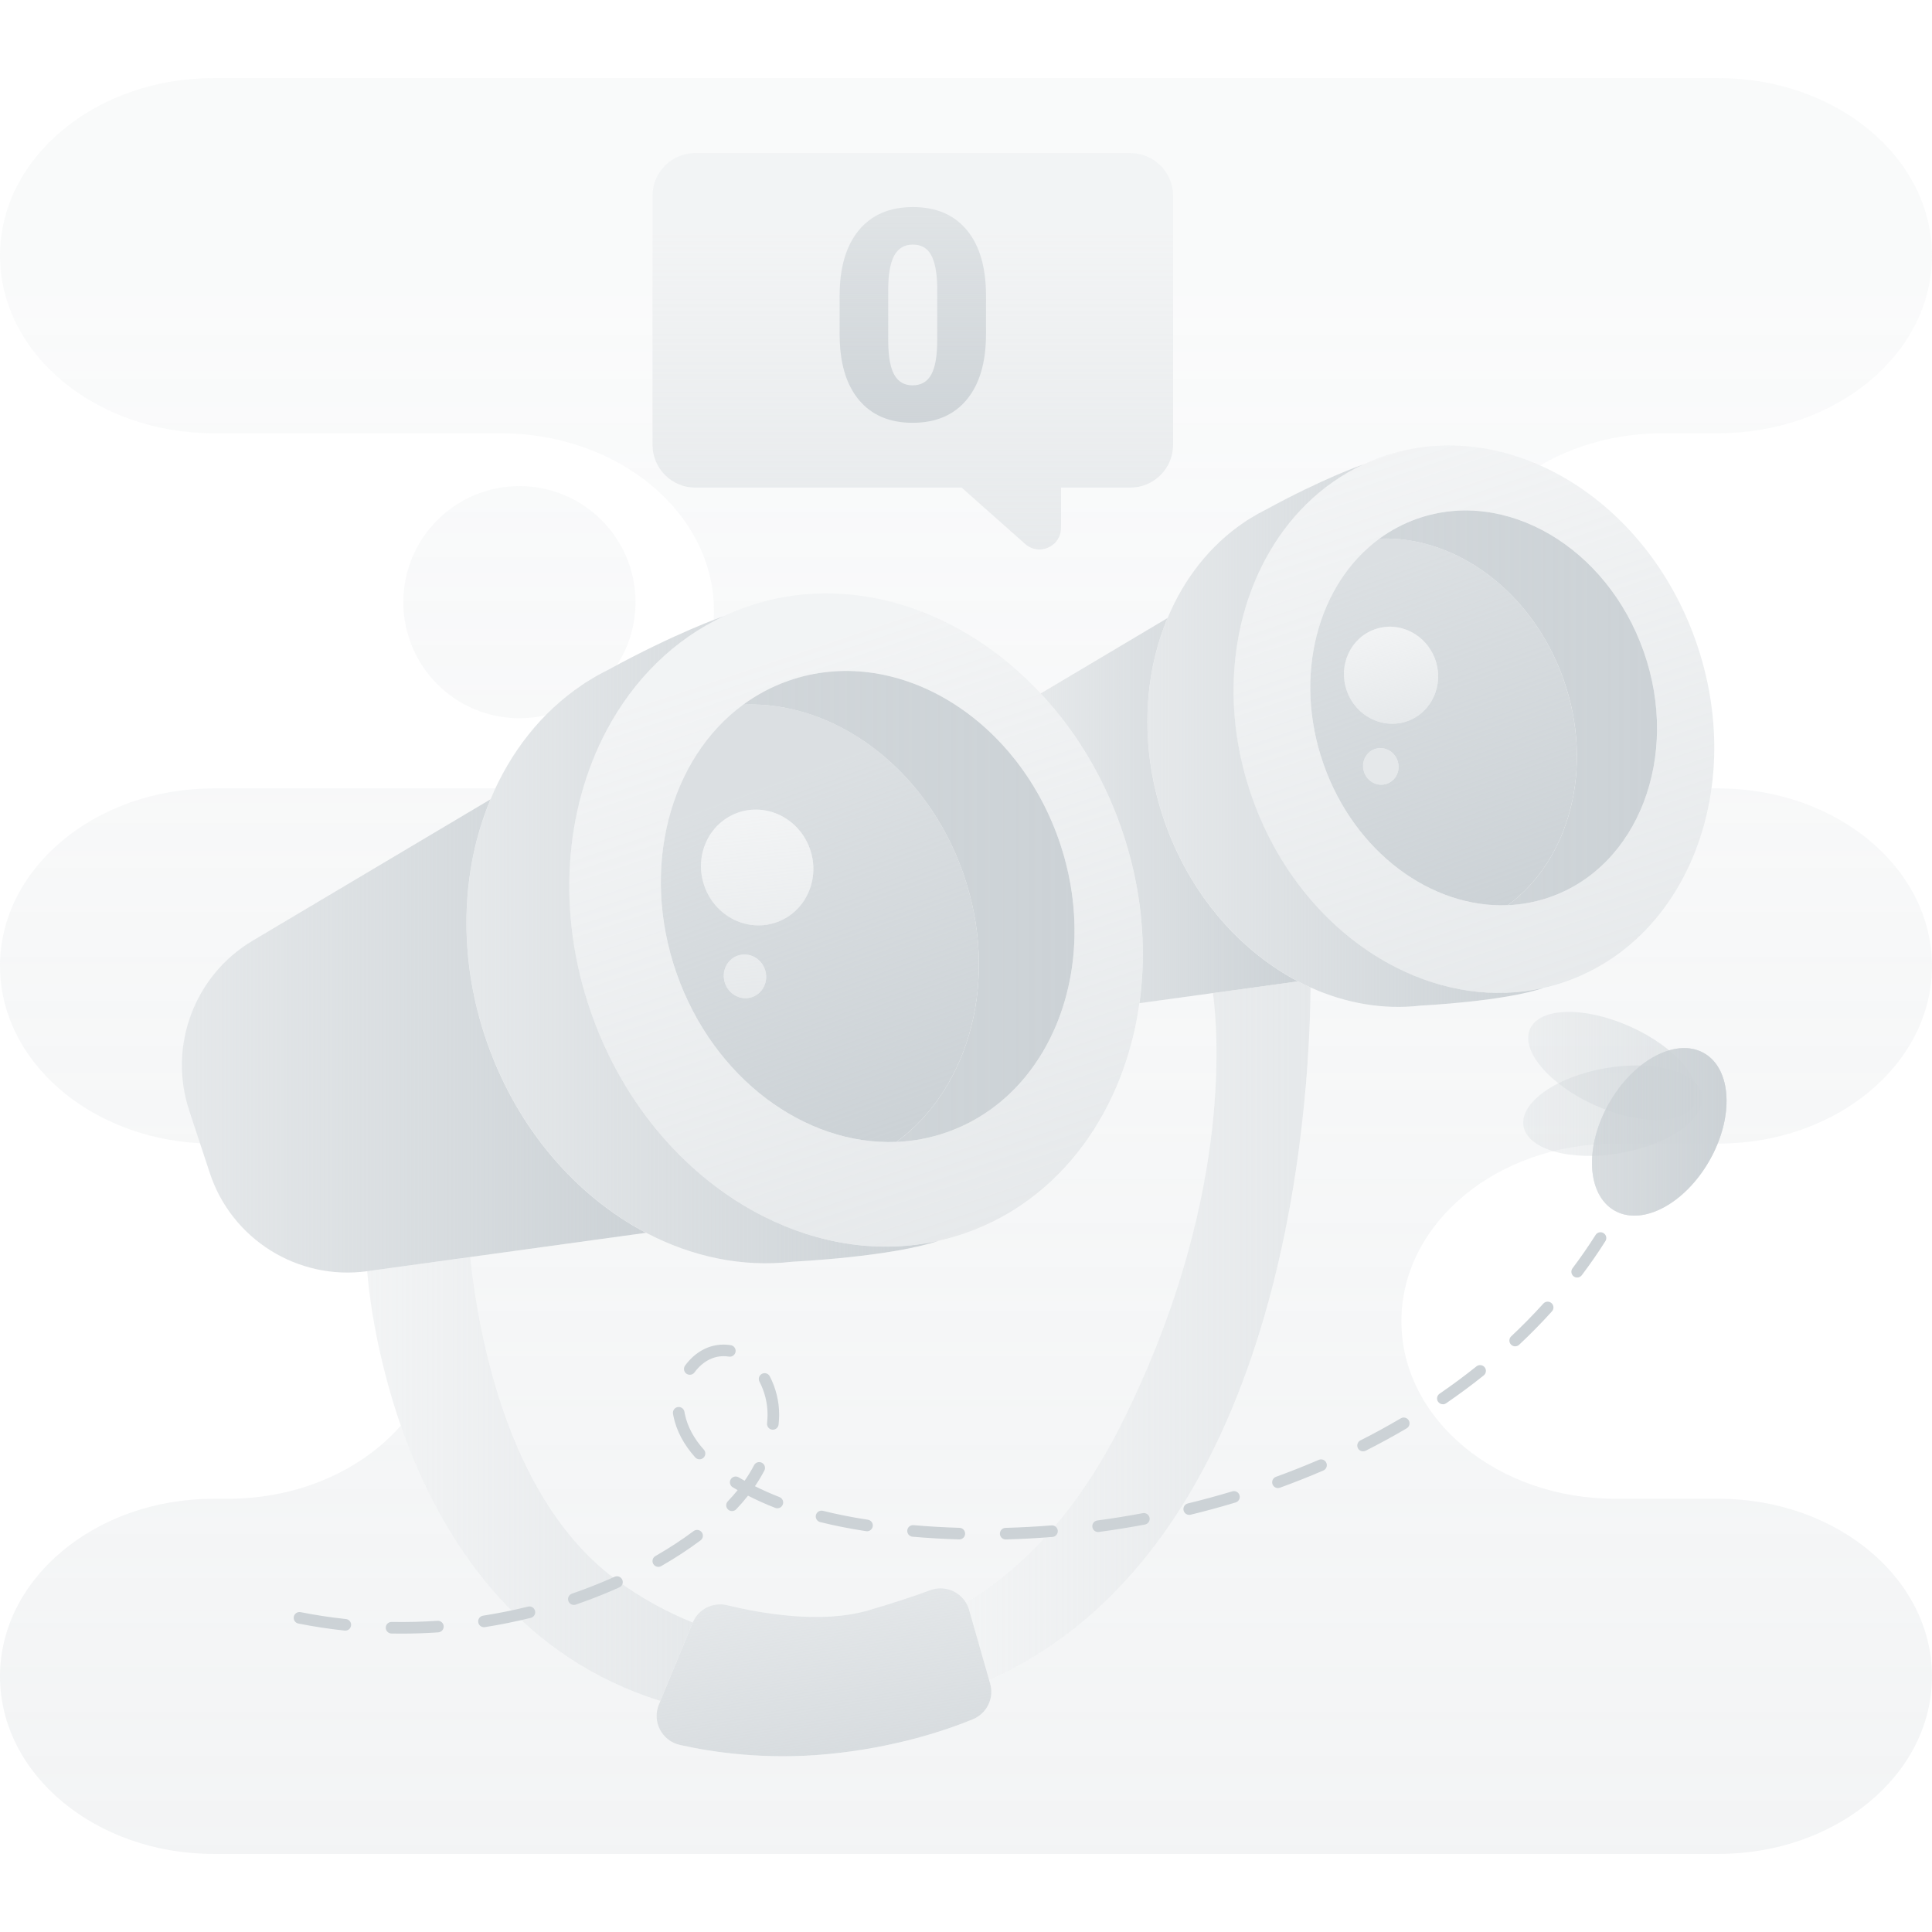<svg width="200" height="200" viewBox="0 0 200 200" fill="none" xmlns="http://www.w3.org/2000/svg">
<g clip-path="url(#clip0_1755_3967)">
<path d="M0 100C0 94.924 2.478 90.326 6.48 87.002C10.482 83.672 16.012 81.616 22.118 81.616H51.278C51.104 81.984 50.94 82.36 50.782 82.738L26.174 97.37C20.124 100.964 17.39 108.282 19.594 114.962L20.712 118.348C9.152 117.748 0.002 109.764 0.002 100.002L0 100Z" fill="url(#paint0_linear_1755_3967)"/>
<path d="M48.682 130.126L66.888 127.618C66.678 127.508 66.468 127.394 66.258 127.278C66.466 127.392 66.676 127.506 66.888 127.616C71.646 130.112 76.874 131.22 82.024 130.616H82.032C82.376 130.596 92.298 130.098 97.192 128.44C98.126 128.232 99.056 127.968 99.976 127.644C109.91 124.162 116.424 114.876 117.962 103.846L125.57 102.798C126.128 106.99 127.534 124.644 116.06 147.478C111.634 156.288 106.052 162.272 100.002 165.906C99.258 164.672 97.712 164.086 96.288 164.618C94.792 165.176 92.682 165.892 89.826 166.72C84.978 168.126 78.712 167.004 75.276 166.168C73.812 165.812 72.306 166.57 71.718 167.958C68.984 166.856 66.374 165.404 63.958 163.654C52.88 155.618 49.634 138.962 48.684 130.124L48.682 130.126Z" fill="url(#paint1_linear_1755_3967)"/>
<path d="M145.072 136.768C145.072 146.92 154.976 155.15 167.192 155.15H177.882C190.096 155.15 199.998 163.38 199.998 173.536C199.998 178.612 197.522 183.206 193.52 186.532C189.518 189.862 183.986 191.918 177.882 191.918H22.118C9.902 191.918 0 183.688 0 173.536C0 168.46 2.478 163.862 6.48 160.538C10.482 157.21 16.012 155.152 22.118 155.152H23.602C29.71 155.152 35.24 153.094 39.242 149.768C40.06 149.09 40.812 148.358 41.494 147.58C45.214 158.284 52.844 171.26 68.364 176.078L68.208 176.456C67.48 178.224 68.518 180.216 70.384 180.634C73.712 181.386 79.168 182.204 85.636 181.59C92.532 180.938 97.804 179.17 100.708 177.98C102.162 177.384 102.936 175.796 102.504 174.284L102.404 173.932C133.088 160.142 135.568 114.56 135.668 102.226C139.3 103.864 143.2 104.552 147.048 104.102C147.048 104.102 147.05 104.102 147.056 104.1C147.344 104.084 155.646 103.666 159.754 102.28C159.756 102.278 159.76 102.278 159.762 102.278C160.546 102.1 161.324 101.88 162.094 101.61C170.432 98.688 175.898 90.88 177.174 81.616H177.882C190.096 81.616 199.998 89.846 199.998 100.002C199.998 105.078 197.522 109.676 193.52 113C189.518 116.33 183.986 118.386 177.882 118.386H167.192C161.084 118.386 155.554 120.442 151.552 123.77C147.55 127.098 145.072 131.69 145.072 136.768Z" fill="url(#paint2_linear_1755_3967)"/>
<path d="M177.884 8.08H22.118C16.012 8.08 10.482 10.136 6.48 13.466C2.478 16.792 0 21.388 0 26.464C0 36.618 9.904 44.85 22.118 44.85H51.788C64.004 44.85 73.906 53.08 73.906 63.232C73.906 63.546 73.898 63.858 73.878 64.17C74.528 63.916 74.912 63.784 74.988 63.758C74.98 63.762 74.968 63.768 74.96 63.774C74.968 63.77 74.978 63.766 74.988 63.76C74.992 63.758 74.996 63.754 75.002 63.754C75.736 63.414 76.49 63.106 77.266 62.832C87.858 59.12 99.53 62.994 107.734 71.782L120.866 63.974C122.574 59.896 125.276 56.434 128.8 54.062C129.002 53.914 129.212 53.78 129.424 53.658C129.448 53.64 129.47 53.63 129.494 53.616C129.496 53.616 129.496 53.614 129.498 53.614C129.982 53.314 130.482 53.034 130.998 52.78C136.96 49.524 140.916 48.144 141.158 48.062C141.144 48.068 141.132 48.078 141.116 48.084C141.132 48.078 141.144 48.07 141.158 48.064C141.162 48.062 141.166 48.06 141.168 48.06C141.784 47.774 142.418 47.516 143.068 47.288C148.476 45.392 154.222 45.858 159.444 48.18C163.038 46.08 167.418 44.848 172.148 44.848H177.884C183.988 44.848 189.52 42.79 193.522 39.462C197.524 36.136 200 31.54 200 26.464C200 16.312 190.096 8.082 177.884 8.082V8.08ZM121.44 46.046C121.44 48.49 119.458 50.476 117.01 50.476H109.836V54.65C109.836 56.57 107.566 57.592 106.13 56.316L99.548 50.476H71.98C69.532 50.476 67.55 48.492 67.55 46.046V20.27C67.55 17.826 69.532 15.84 71.98 15.84H117.008C119.456 15.84 121.438 17.824 121.438 20.27V46.046H121.44Z" fill="url(#paint3_linear_1755_3967)"/>
<path d="M65.786 62.336C65.786 64.734 65.084 66.966 63.872 68.842C63.542 69.018 63.208 69.198 62.868 69.384C62.254 69.688 61.658 70.022 61.078 70.38C61.076 70.38 61.076 70.382 61.074 70.382C61.046 70.398 61.02 70.412 60.994 70.43C60.738 70.578 60.488 70.738 60.248 70.912C58.89 71.828 57.632 72.878 56.486 74.044H56.484C55.612 74.246 54.702 74.352 53.77 74.352C47.134 74.352 41.754 68.972 41.754 62.336C41.754 55.7 47.134 50.32 53.77 50.32C60.406 50.32 65.786 55.7 65.786 62.336Z" fill="url(#paint4_linear_1755_3967)"/>
<path d="M134.364 101.59L125.566 102.802L117.958 103.848C118.764 98.059 118.202 91.791 116.044 85.632C114.156 80.249 111.27 75.561 107.734 71.784L120.864 63.977C118.29 70.135 117.988 77.706 120.57 85.078C122.846 91.567 126.964 96.784 131.912 100.122C132.708 100.662 133.528 101.154 134.364 101.592V101.59Z" fill="url(#paint5_linear_1755_3967)"/>
<path d="M159.764 102.277C155.66 103.667 147.346 104.087 147.058 104.099C147.052 104.101 147.05 104.101 147.05 104.101C143.202 104.551 139.302 103.863 135.672 102.225C135.234 102.025 134.798 101.813 134.368 101.587C133.532 101.149 132.712 100.657 131.916 100.117C126.968 96.779 122.852 91.563 120.574 85.073C117.992 77.701 118.294 70.131 120.868 63.973C122.576 59.893 125.278 56.433 128.802 54.061C129.004 53.915 129.214 53.779 129.426 53.657C129.45 53.641 129.47 53.631 129.494 53.617C129.496 53.617 129.496 53.615 129.498 53.615C129.982 53.315 130.482 53.035 130.996 52.781C136.958 49.525 140.914 48.147 141.156 48.065C136.736 50.121 133.256 53.629 130.942 57.985C127.296 64.841 126.548 73.801 129.598 82.501C132.45 90.641 138.038 96.885 144.584 100.177C149.366 102.589 154.658 103.423 159.764 102.275V102.277Z" fill="url(#paint6_linear_1755_3967)"/>
<path d="M175.562 66.397C170.306 51.398 155.756 42.842 143.062 47.289C142.412 47.517 141.778 47.776 141.162 48.062C141.158 48.062 141.154 48.063 141.152 48.066C129.776 53.359 124.608 68.275 129.592 82.501C134.528 96.591 147.664 104.993 159.76 102.277C160.544 102.101 161.322 101.879 162.092 101.609C174.788 97.162 180.818 81.395 175.562 66.397ZM163.524 91.383C162.572 91.986 161.546 92.487 160.45 92.87C159.02 93.371 157.552 93.645 156.086 93.704C148.176 94.034 140.204 88.216 137.006 79.09C133.808 69.963 136.406 60.441 142.792 55.76C143.974 54.892 145.29 54.19 146.724 53.688C147.646 53.365 148.582 53.136 149.524 52.999C157.926 51.772 166.758 57.742 170.166 67.469C173.506 76.996 170.532 86.948 163.524 91.382V91.383Z" fill="url(#paint7_linear_1755_3967)"/>
<path d="M161.871 70.377C158.673 61.253 150.705 55.433 142.793 55.761C136.407 60.443 133.809 69.963 137.007 79.091C140.205 88.217 148.175 94.035 156.087 93.705C162.475 89.025 165.069 79.505 161.871 70.379V70.377ZM143.571 81.135C142.617 81.469 141.563 80.937 141.215 79.945C140.865 78.953 141.359 77.879 142.313 77.543C143.267 77.209 144.323 77.743 144.671 78.733C145.019 79.725 144.525 80.801 143.571 81.135ZM145.667 74.655C143.137 75.543 140.341 74.131 139.419 71.501C138.499 68.873 139.803 66.025 142.333 65.139C144.863 64.253 147.659 65.667 148.581 68.293C149.501 70.921 148.197 73.771 145.667 74.655Z" fill="url(#paint8_linear_1755_3967)"/>
<path d="M170.167 67.472C173.959 78.292 169.607 89.664 160.451 92.872C159.019 93.374 157.553 93.646 156.087 93.706C162.475 89.026 165.069 79.506 161.871 70.38C158.673 61.254 150.705 55.436 142.793 55.764C143.977 54.896 145.293 54.194 146.723 53.692C155.879 50.484 166.375 56.656 170.167 67.474V67.472Z" fill="url(#paint9_linear_1755_3967)"/>
<path d="M145.665 74.655C143.135 75.543 140.339 74.131 139.417 71.501C138.497 68.873 139.801 66.025 142.331 65.139C144.861 64.253 147.657 65.667 148.579 68.293C149.499 70.921 148.195 73.771 145.665 74.655Z" fill="url(#paint10_linear_1755_3967)"/>
<path d="M143.571 81.135C142.617 81.469 141.563 80.937 141.215 79.945C140.865 78.953 141.359 77.879 142.313 77.543C143.267 77.209 144.323 77.743 144.671 78.733C145.019 79.725 144.525 80.801 143.571 81.135Z" fill="url(#paint11_linear_1755_3967)"/>
<path d="M66.882 127.619L48.676 130.127L38.012 131.595C30.844 132.579 23.99 128.307 21.722 121.437L19.586 114.963C17.384 108.283 20.118 100.965 26.166 97.371L50.776 82.741C47.704 90.089 47.342 99.121 50.424 107.919C53.576 116.911 59.692 123.849 66.88 127.621L66.882 127.619Z" fill="url(#paint12_linear_1755_3967)"/>
<path d="M97.188 128.441C92.294 130.099 82.374 130.597 82.028 130.615H82.02C76.87 131.219 71.642 130.111 66.886 127.617C59.698 123.847 53.582 116.907 50.428 107.915C47.346 99.119 47.706 90.085 50.78 82.739C52.816 77.871 56.04 73.743 60.244 70.913C60.486 70.737 60.736 70.577 60.99 70.431C61.018 70.413 61.044 70.399 61.072 70.383C61.074 70.383 61.074 70.381 61.076 70.381C61.654 70.023 62.25 69.689 62.864 69.387C69.978 65.503 74.698 63.859 74.988 63.761C69.716 66.213 65.562 70.399 62.8 75.595C58.452 83.777 57.556 94.467 61.196 104.847C64.598 114.561 71.268 122.009 79.08 125.939C84.784 128.815 91.098 129.811 97.19 128.443L97.188 128.441Z" fill="url(#paint13_linear_1755_3967)"/>
<path d="M101.678 115.441C100.544 116.161 99.318 116.757 98.01 117.215C96.302 117.815 94.552 118.141 92.804 118.209C83.366 118.603 73.854 111.661 70.04 100.773C66.226 89.883 69.322 78.525 76.944 72.939C78.356 71.903 79.926 71.067 81.634 70.467C82.734 70.081 83.852 69.809 84.974 69.645C94.998 68.179 105.536 75.301 109.602 86.911C113.586 98.277 110.038 110.151 101.678 115.441ZM116.042 85.629C114.154 80.247 111.268 75.559 107.732 71.781C99.528 62.993 87.854 59.119 77.262 62.831C76.486 63.105 75.73 63.411 74.996 63.751C74.992 63.751 74.988 63.755 74.982 63.757C61.41 70.075 55.242 87.869 61.192 104.843C67.08 121.655 82.754 131.679 97.184 128.439C98.118 128.231 99.046 127.965 99.968 127.643C109.902 124.161 116.416 114.875 117.954 103.845C118.76 98.057 118.198 91.789 116.04 85.629H116.042Z" fill="url(#paint14_linear_1755_3967)"/>
<path d="M99.704 90.376C95.89 79.489 86.382 72.546 76.944 72.936C69.324 78.522 66.226 89.88 70.042 100.769C73.858 111.659 83.366 118.601 92.804 118.209C100.424 112.625 103.52 101.267 99.704 90.376ZM77.87 103.213C76.732 103.613 75.472 102.977 75.056 101.793C74.642 100.611 75.23 99.326 76.368 98.927C77.506 98.528 78.768 99.165 79.182 100.347C79.596 101.531 79.008 102.813 77.87 103.213ZM80.37 95.481C77.352 96.537 74.016 94.855 72.918 91.716C71.818 88.582 73.374 85.183 76.392 84.126C79.41 83.069 82.748 84.752 83.846 87.888C84.946 91.025 83.388 94.424 80.37 95.481Z" fill="url(#paint15_linear_1755_3967)"/>
<path d="M109.601 86.911C114.125 99.821 108.933 113.389 98.01 117.217C96.302 117.815 94.552 118.141 92.802 118.213C100.421 112.629 103.517 101.271 99.701 90.381C95.888 79.493 86.379 72.549 76.939 72.941C78.352 71.905 79.921 71.067 81.629 70.469C92.553 66.641 105.077 74.005 109.601 86.913V86.911Z" fill="url(#paint16_linear_1755_3967)"/>
<path d="M80.37 95.484C77.352 96.54 74.016 94.858 72.918 91.72C71.818 88.586 73.374 85.186 76.392 84.13C79.41 83.072 82.748 84.756 83.846 87.892C84.945 91.028 83.388 94.428 80.37 95.484Z" fill="url(#paint17_linear_1755_3967)"/>
<path d="M77.869 103.213C76.731 103.613 75.471 102.977 75.055 101.793C74.641 100.611 75.229 99.327 76.367 98.927C77.505 98.529 78.767 99.165 79.181 100.347C79.595 101.531 79.007 102.813 77.869 103.213Z" fill="url(#paint18_linear_1755_3967)"/>
<path d="M63.952 163.655C66.368 165.407 68.978 166.859 71.712 167.959C71.708 167.967 71.704 167.979 71.698 167.987L68.36 176.077C40.144 167.317 38.014 131.593 38.014 131.593L48.678 130.125C49.63 138.963 52.874 155.619 63.954 163.655H63.952Z" fill="url(#paint19_linear_1755_3967)"/>
<path d="M135.668 102.227C135.568 114.559 133.086 160.143 102.402 173.933L100.322 166.655C100.244 166.387 100.136 166.135 99.998 165.909C106.046 162.275 111.628 156.291 116.054 147.481C127.528 124.645 126.124 106.991 125.566 102.801L134.364 101.589C134.796 101.815 135.23 102.027 135.668 102.227Z" fill="url(#paint20_linear_1755_3967)"/>
<path d="M100.708 177.98C97.802 179.17 92.532 180.936 85.634 181.59C79.166 182.204 73.71 181.386 70.38 180.634C68.514 180.214 67.476 178.222 68.206 176.454L68.362 176.076L71.7 167.986C71.7 167.986 71.708 167.966 71.714 167.958C72.3 166.57 73.806 165.812 75.27 166.168C78.706 167.004 84.97 168.124 89.822 166.72C92.678 165.89 94.786 165.176 96.284 164.618C97.706 164.086 99.254 164.674 99.998 165.908C100.136 166.134 100.244 166.386 100.322 166.654L102.402 173.932L102.502 174.284C102.934 175.796 102.16 177.384 100.706 177.98H100.708Z" fill="url(#paint21_linear_1755_3967)"/>
<path d="M41.564 169.112C41.216 169.112 40.87 169.108 40.522 169.102C40.19 169.096 39.928 168.822 39.934 168.49C39.94 168.162 40.208 167.902 40.534 167.902C40.538 167.902 40.542 167.902 40.546 167.902C42.124 167.93 43.718 167.892 45.29 167.784C45.62 167.76 45.906 168.012 45.93 168.342C45.952 168.672 45.702 168.958 45.372 168.982C44.11 169.068 42.83 169.112 41.564 169.112ZM35.746 168.802C35.724 168.802 35.704 168.802 35.682 168.798C34.074 168.626 32.46 168.38 30.886 168.068C30.562 168.004 30.35 167.688 30.414 167.362C30.478 167.038 30.796 166.826 31.12 166.89C32.66 167.196 34.238 167.436 35.812 167.604C36.142 167.64 36.38 167.936 36.344 168.264C36.312 168.572 36.05 168.8 35.748 168.8L35.746 168.802ZM50.1 168.448C49.81 168.448 49.554 168.236 49.508 167.94C49.456 167.612 49.68 167.306 50.008 167.254C51.568 167.01 53.134 166.694 54.66 166.316C54.982 166.236 55.306 166.432 55.386 166.754C55.466 167.076 55.27 167.402 54.948 167.48C53.386 167.866 51.788 168.19 50.192 168.44C50.16 168.444 50.13 168.448 50.098 168.448H50.1ZM59.406 166.14C59.156 166.14 58.924 165.984 58.838 165.734C58.73 165.42 58.896 165.08 59.21 164.972C59.516 164.866 59.822 164.758 60.126 164.648C61.31 164.216 62.488 163.738 63.622 163.228C63.924 163.092 64.28 163.228 64.416 163.53C64.552 163.832 64.416 164.188 64.114 164.324C62.952 164.846 61.748 165.334 60.538 165.776C60.226 165.89 59.916 166 59.602 166.108C59.538 166.13 59.472 166.14 59.406 166.14ZM68.146 162.202C67.938 162.202 67.736 162.094 67.626 161.9C67.462 161.612 67.56 161.246 67.848 161.082C69.264 160.268 70.596 159.398 71.804 158.496C72.07 158.298 72.446 158.352 72.644 158.618C72.842 158.884 72.788 159.26 72.522 159.458C71.274 160.39 69.904 161.286 68.446 162.124C68.352 162.178 68.25 162.204 68.148 162.204L68.146 162.202ZM104.11 159.364C103.786 159.364 103.52 159.106 103.51 158.78C103.502 158.448 103.762 158.172 104.094 158.164C105.67 158.122 107.272 158.036 108.854 157.908C109.184 157.88 109.474 158.128 109.5 158.458C109.526 158.788 109.28 159.078 108.95 159.104C107.346 159.234 105.722 159.32 104.126 159.364C104.12 159.364 104.116 159.364 104.11 159.364ZM99.31 159.36C99.31 159.36 99.298 159.36 99.292 159.36C97.672 159.312 96.048 159.218 94.466 159.08C94.136 159.052 93.892 158.76 93.92 158.43C93.95 158.1 94.238 157.854 94.57 157.884C96.128 158.02 97.728 158.114 99.326 158.16C99.658 158.17 99.918 158.446 99.908 158.778C99.898 159.104 99.632 159.36 99.308 159.36H99.31ZM113.674 158.594C113.378 158.594 113.12 158.376 113.08 158.074C113.036 157.746 113.266 157.444 113.594 157.4C115.16 157.19 116.744 156.934 118.302 156.642C118.628 156.582 118.942 156.796 119.002 157.12C119.064 157.446 118.848 157.76 118.524 157.82C116.946 158.116 115.34 158.376 113.754 158.588C113.726 158.592 113.7 158.594 113.674 158.594ZM89.754 158.514C89.724 158.514 89.694 158.512 89.662 158.508C87.954 158.246 86.396 157.938 84.9 157.564C84.578 157.484 84.384 157.158 84.464 156.836C84.544 156.514 84.87 156.32 85.192 156.4C86.652 156.764 88.174 157.066 89.844 157.322C90.172 157.372 90.396 157.678 90.346 158.006C90.3 158.302 90.044 158.516 89.754 158.516V158.514ZM123.106 156.818C122.836 156.818 122.59 156.634 122.524 156.36C122.446 156.038 122.644 155.714 122.966 155.636C124.51 155.26 126.058 154.838 127.566 154.384C127.884 154.288 128.218 154.468 128.314 154.786C128.41 155.104 128.23 155.438 127.912 155.534C126.384 155.996 124.814 156.422 123.248 156.804C123.2 156.816 123.152 156.822 123.106 156.822V156.818ZM75.776 156.426C75.626 156.426 75.478 156.37 75.362 156.26C75.122 156.03 75.114 155.652 75.344 155.412C75.704 155.036 76.042 154.65 76.36 154.258C76.188 154.162 76.02 154.064 75.852 153.964C75.568 153.794 75.474 153.426 75.642 153.142C75.812 152.858 76.18 152.764 76.464 152.932C76.668 153.052 76.874 153.172 77.084 153.288C77.448 152.762 77.774 152.226 78.06 151.678C78.214 151.384 78.576 151.27 78.87 151.424C79.164 151.578 79.278 151.94 79.124 152.234C78.836 152.784 78.512 153.324 78.154 153.852C78.966 154.258 79.814 154.636 80.692 154.978C81 155.098 81.154 155.446 81.032 155.756C80.912 156.064 80.564 156.216 80.254 156.096C79.276 155.714 78.332 155.292 77.434 154.832C77.056 155.314 76.648 155.784 76.212 156.24C76.094 156.364 75.936 156.426 75.778 156.426H75.776ZM132.294 154.044C132.048 154.044 131.818 153.892 131.73 153.648C131.616 153.336 131.778 152.992 132.088 152.88C133.584 152.336 135.076 151.744 136.518 151.124C136.822 150.992 137.176 151.134 137.306 151.438C137.436 151.742 137.296 152.096 136.992 152.226C135.528 152.856 134.016 153.456 132.498 154.008C132.43 154.032 132.362 154.044 132.294 154.044ZM72.416 151.068C72.252 151.068 72.088 151 71.968 150.868C70.786 149.548 70.03 148.12 69.718 146.624C69.698 146.532 69.682 146.438 69.668 146.344C69.616 146.016 69.84 145.71 70.168 145.658C70.496 145.606 70.802 145.83 70.854 146.158C70.866 146.232 70.878 146.306 70.894 146.378C71.16 147.666 71.822 148.906 72.862 150.066C73.084 150.312 73.062 150.692 72.816 150.914C72.702 151.016 72.558 151.068 72.416 151.068ZM141.104 150.244C140.884 150.244 140.674 150.124 140.568 149.914C140.418 149.618 140.538 149.258 140.832 149.108C142.258 148.388 143.662 147.62 145.01 146.826C145.296 146.658 145.664 146.752 145.832 147.038C146 147.324 145.906 147.692 145.62 147.86C144.25 148.668 142.822 149.448 141.374 150.178C141.288 150.222 141.194 150.242 141.104 150.242V150.244ZM80.004 148.002C79.984 148.002 79.964 148.002 79.944 148C79.614 147.966 79.374 147.672 79.406 147.342C79.434 147.07 79.45 146.794 79.456 146.522C79.456 146.48 79.456 146.44 79.456 146.398C79.456 145.254 79.16 144.058 78.62 143.028C78.466 142.734 78.58 142.372 78.874 142.218C79.168 142.064 79.53 142.178 79.684 142.472C80.312 143.67 80.656 145.064 80.656 146.398C80.656 146.448 80.656 146.496 80.656 146.546C80.65 146.85 80.632 147.158 80.6 147.462C80.568 147.772 80.308 148.002 80.004 148.002ZM149.366 145.368C149.174 145.368 148.988 145.276 148.87 145.108C148.682 144.834 148.752 144.462 149.026 144.274C150.342 143.372 151.626 142.42 152.846 141.444C153.104 141.238 153.482 141.28 153.69 141.538C153.898 141.796 153.856 142.174 153.596 142.382C152.354 143.376 151.044 144.346 149.704 145.266C149.6 145.338 149.482 145.372 149.366 145.372V145.368ZM71.406 142.314C71.282 142.314 71.158 142.276 71.05 142.198C70.784 142.002 70.726 141.626 70.922 141.36C71.952 139.962 73.362 139.192 74.898 139.192H74.944C75.178 139.194 75.416 139.214 75.65 139.252C75.978 139.306 76.198 139.614 76.146 139.94C76.092 140.268 75.784 140.488 75.458 140.436C75.286 140.408 75.108 140.392 74.932 140.392H74.902C73.758 140.392 72.69 140.988 71.894 142.072C71.776 142.232 71.594 142.316 71.41 142.316L71.406 142.314ZM156.85 139.372C156.69 139.372 156.53 139.308 156.412 139.182C156.186 138.94 156.198 138.56 156.44 138.334C157.602 137.244 158.72 136.106 159.766 134.946C159.988 134.7 160.368 134.68 160.614 134.902C160.86 135.124 160.88 135.504 160.658 135.75C159.59 136.934 158.448 138.098 157.262 139.208C157.146 139.316 156.998 139.37 156.852 139.37L156.85 139.372ZM163.266 132.25C163.14 132.25 163.014 132.21 162.906 132.13C162.642 131.93 162.588 131.554 162.788 131.29C163.632 130.172 164.434 129.01 165.176 127.84C165.354 127.56 165.724 127.476 166.004 127.654C166.284 127.832 166.368 128.202 166.19 128.482C165.432 129.68 164.61 130.866 163.746 132.012C163.628 132.168 163.448 132.25 163.266 132.25Z" fill="#CCD2D6"/>
<path d="M175.492 114.186C176.501 111.938 173.491 108.397 168.769 106.277C164.048 104.157 159.401 104.26 158.392 106.509C157.383 108.757 160.392 112.298 165.114 114.418C169.836 116.538 174.482 116.434 175.492 114.186Z" fill="url(#paint22_linear_1755_3967)"/>
<g opacity="0.5">
<path d="M176.972 120.124C179.527 115.622 179.268 110.651 176.394 109.019C173.52 107.388 169.119 109.714 166.564 114.216C164.009 118.717 164.267 123.689 167.142 125.32C170.016 126.952 174.417 124.625 176.972 120.124Z" fill="#CCD2D6"/>
<path d="M174.347 108.7C175.063 108.7 175.719 108.866 176.297 109.194C179.071 110.768 179.295 115.628 176.799 120.026C174.891 123.386 171.835 125.642 169.191 125.642C168.475 125.642 167.819 125.476 167.241 125.148C164.467 123.574 164.243 118.714 166.739 114.316C168.647 110.956 171.703 108.7 174.347 108.7ZM174.347 108.5C171.701 108.5 168.567 110.692 166.565 114.218C164.009 118.72 164.269 123.692 167.141 125.322C167.763 125.676 168.457 125.842 169.189 125.842C171.835 125.842 174.969 123.65 176.971 120.124C179.527 115.622 179.267 110.65 176.395 109.02C175.773 108.666 175.079 108.5 174.347 108.5Z" fill="#CCD2D6"/>
</g>
<path d="M176.971 120.124C179.526 115.622 179.268 110.651 176.393 109.019C173.519 107.388 169.118 109.714 166.563 114.216C164.008 118.717 164.266 123.689 167.141 125.32C170.015 126.952 174.416 124.625 176.971 120.124Z" fill="url(#paint23_linear_1755_3967)"/>
<path d="M167.713 119.373C172.812 118.487 176.604 115.8 176.182 113.372C175.76 110.944 171.284 109.694 166.185 110.581C161.085 111.467 157.293 114.154 157.715 116.582C158.137 119.01 162.613 120.259 167.713 119.373Z" fill="url(#paint24_linear_1755_3967)"/>
<path d="M71.978 15.843H117.008C119.454 15.843 121.438 17.827 121.438 20.273V46.047C121.438 48.493 119.454 50.477 117.008 50.477H109.834V54.651C109.834 56.571 107.566 57.591 106.128 56.317L99.546 50.477H71.978C69.532 50.477 67.548 48.493 67.548 46.047V20.273C67.548 17.827 69.532 15.843 71.978 15.843Z" fill="url(#paint25_linear_1755_3967)"/>
<path d="M86.918 30.633C86.918 27.706 87.58 25.442 88.904 23.84C90.228 22.238 92.094 21.436 94.502 21.436C96.91 21.436 98.774 22.233 100.092 23.825C101.41 25.416 102.07 27.68 102.07 30.616V34.587C102.07 37.502 101.408 39.761 100.084 41.362C98.76 42.965 96.89 43.767 94.472 43.767C92.074 43.767 90.216 42.971 88.896 41.379C87.578 39.786 86.918 37.523 86.918 34.587V30.631V30.633ZM91.948 35.35C91.958 36.913 92.166 38.06 92.574 38.791C92.982 39.523 93.614 39.889 94.47 39.889C95.356 39.889 96.002 39.513 96.41 38.761C96.818 38.008 97.022 36.822 97.022 35.2V29.648C96.992 28.197 96.78 27.11 96.388 26.395C95.996 25.678 95.366 25.32 94.5 25.32C93.614 25.32 92.968 25.706 92.56 26.477C92.152 27.248 91.948 28.415 91.948 29.977V35.35Z" fill="url(#paint26_linear_1755_3967)"/>
</g>
<defs>
<linearGradient id="paint0_linear_1755_3967" x1="25.64" y1="30.072" x2="25.64" y2="205.906" gradientUnits="userSpaceOnUse">
<stop stop-color="#CCD2D6" stop-opacity="0.1"/>
<stop offset="1" stop-color="#CCD2D6" stop-opacity="0.25"/>
</linearGradient>
<linearGradient id="paint1_linear_1755_3967" x1="87.308" y1="30.072" x2="87.308" y2="205.906" gradientUnits="userSpaceOnUse">
<stop stop-color="#CCD2D6" stop-opacity="0.1"/>
<stop offset="1" stop-color="#CCD2D6" stop-opacity="0.25"/>
</linearGradient>
<linearGradient id="paint2_linear_1755_3967" x1="100" y1="30.072" x2="100" y2="205.906" gradientUnits="userSpaceOnUse">
<stop stop-color="#CCD2D6" stop-opacity="0.1"/>
<stop offset="1" stop-color="#CCD2D6" stop-opacity="0.25"/>
</linearGradient>
<linearGradient id="paint3_linear_1755_3967" x1="100" y1="30.072" x2="100" y2="205.906" gradientUnits="userSpaceOnUse">
<stop stop-color="#CCD2D6" stop-opacity="0.1"/>
<stop offset="1" stop-color="#CCD2D6" stop-opacity="0.25"/>
</linearGradient>
<linearGradient id="paint4_linear_1755_3967" x1="53.77" y1="30.072" x2="53.77" y2="205.906" gradientUnits="userSpaceOnUse">
<stop stop-color="#CCD2D6" stop-opacity="0.1"/>
<stop offset="1" stop-color="#CCD2D6" stop-opacity="0.25"/>
</linearGradient>
<linearGradient id="paint5_linear_1755_3967" x1="107.734" y1="83.912" x2="134.364" y2="83.912" gradientUnits="userSpaceOnUse">
<stop stop-color="#CCD2D6" stop-opacity="0.5"/>
<stop offset="1" stop-color="#CCD2D6"/>
</linearGradient>
<linearGradient id="paint6_linear_1755_3967" x1="118.778" y1="76.151" x2="159.764" y2="76.151" gradientUnits="userSpaceOnUse">
<stop stop-color="#CCD2D6" stop-opacity="0.5"/>
<stop offset="1" stop-color="#CCD2D6"/>
</linearGradient>
<linearGradient id="paint7_linear_1755_3967" x1="143.246" y1="46.539" x2="165.1" y2="111.901" gradientUnits="userSpaceOnUse">
<stop stop-color="#CCD2D6" stop-opacity="0.25"/>
<stop offset="1" stop-color="#CCD2D6" stop-opacity="0.5"/>
</linearGradient>
<linearGradient id="paint8_linear_1755_3967" x1="143.183" y1="57.667" x2="156.663" y2="94.433" gradientUnits="userSpaceOnUse">
<stop stop-color="#CCD2D6" stop-opacity="0.7"/>
<stop offset="1" stop-color="#CCD2D6"/>
</linearGradient>
<linearGradient id="paint9_linear_1755_3967" x1="142.793" y1="73.272" x2="171.537" y2="73.272" gradientUnits="userSpaceOnUse">
<stop stop-color="#CCD2D6" stop-opacity="0.9"/>
<stop offset="1" stop-color="#CCD2D6"/>
</linearGradient>
<linearGradient id="paint10_linear_1755_3967" x1="142.861" y1="64.661" x2="145.159" y2="75.231" gradientUnits="userSpaceOnUse">
<stop stop-color="#CCD2D6" stop-opacity="0.25"/>
<stop offset="1" stop-color="#CCD2D6" stop-opacity="0.5"/>
</linearGradient>
<linearGradient id="paint11_linear_1755_3967" x1="139.891" y1="65.307" x2="142.189" y2="75.877" gradientUnits="userSpaceOnUse">
<stop stop-color="#CCD2D6" stop-opacity="0.25"/>
<stop offset="1" stop-color="#CCD2D6" stop-opacity="0.5"/>
</linearGradient>
<linearGradient id="paint12_linear_1755_3967" x1="18.832" y1="107.235" x2="66.882" y2="107.235" gradientUnits="userSpaceOnUse">
<stop stop-color="#CCD2D6" stop-opacity="0.5"/>
<stop offset="1" stop-color="#CCD2D6"/>
</linearGradient>
<linearGradient id="paint13_linear_1755_3967" x1="48.286" y1="97.269" x2="97.188" y2="97.269" gradientUnits="userSpaceOnUse">
<stop stop-color="#CCD2D6" stop-opacity="0.5"/>
<stop offset="1" stop-color="#CCD2D6"/>
</linearGradient>
<linearGradient id="paint14_linear_1755_3967" x1="79.466" y1="67.865" x2="101.32" y2="133.227" gradientUnits="userSpaceOnUse">
<stop stop-color="#CCD2D6" stop-opacity="0.25"/>
<stop offset="1" stop-color="#CCD2D6" stop-opacity="0.5"/>
</linearGradient>
<linearGradient id="paint15_linear_1755_3967" x1="79.53" y1="81.007" x2="93.01" y2="117.773" gradientUnits="userSpaceOnUse">
<stop stop-color="#CCD2D6" stop-opacity="0.7"/>
<stop offset="1" stop-color="#CCD2D6"/>
</linearGradient>
<linearGradient id="paint16_linear_1755_3967" x1="76.942" y1="93.833" x2="111.235" y2="93.833" gradientUnits="userSpaceOnUse">
<stop stop-color="#CCD2D6" stop-opacity="0.9"/>
<stop offset="1" stop-color="#CCD2D6"/>
</linearGradient>
<linearGradient id="paint17_linear_1755_3967" x1="77.816" y1="84.344" x2="79.96" y2="105.024" gradientUnits="userSpaceOnUse">
<stop stop-color="#CCD2D6" stop-opacity="0.25"/>
<stop offset="1" stop-color="#CCD2D6" stop-opacity="0.5"/>
</linearGradient>
<linearGradient id="paint18_linear_1755_3967" x1="75.411" y1="84.591" x2="77.555" y2="105.273" gradientUnits="userSpaceOnUse">
<stop stop-color="#CCD2D6" stop-opacity="0.25"/>
<stop offset="1" stop-color="#CCD2D6" stop-opacity="0.5"/>
</linearGradient>
<linearGradient id="paint19_linear_1755_3967" x1="38.014" y1="153.101" x2="71.712" y2="153.101" gradientUnits="userSpaceOnUse">
<stop stop-color="#CCD2D6" stop-opacity="0.25"/>
<stop offset="1" stop-color="#CCD2D6" stop-opacity="0.5"/>
</linearGradient>
<linearGradient id="paint20_linear_1755_3967" x1="99.996" y1="137.761" x2="135.668" y2="137.761" gradientUnits="userSpaceOnUse">
<stop stop-color="#CCD2D6" stop-opacity="0.25"/>
<stop offset="1" stop-color="#CCD2D6" stop-opacity="0.5"/>
</linearGradient>
<linearGradient id="paint21_linear_1755_3967" x1="83.166" y1="162.8" x2="88.682" y2="197.932" gradientUnits="userSpaceOnUse">
<stop stop-color="#CCD2D6" stop-opacity="0.5"/>
<stop offset="1" stop-color="#CCD2D6"/>
</linearGradient>
<linearGradient id="paint22_linear_1755_3967" x1="158.203" y1="110.338" x2="175.693" y2="110.338" gradientUnits="userSpaceOnUse">
<stop stop-color="#CCD2D6" stop-opacity="0.25"/>
<stop offset="1" stop-color="#CCD2D6" stop-opacity="0.5"/>
</linearGradient>
<linearGradient id="paint23_linear_1755_3967" x1="164.801" y1="117.171" x2="178.727" y2="117.171" gradientUnits="userSpaceOnUse">
<stop stop-color="#CCD2D6" stop-opacity="0.5"/>
<stop offset="1" stop-color="#CCD2D6"/>
</linearGradient>
<linearGradient id="paint24_linear_1755_3967" x1="157.682" y1="114.977" x2="176.212" y2="114.977" gradientUnits="userSpaceOnUse">
<stop stop-color="#CCD2D6" stop-opacity="0.25"/>
<stop offset="1" stop-color="#CCD2D6" stop-opacity="0.5"/>
</linearGradient>
<linearGradient id="paint25_linear_1755_3967" x1="94.494" y1="23.895" x2="94.494" y2="62.117" gradientUnits="userSpaceOnUse">
<stop stop-color="#CCD2D6" stop-opacity="0.25"/>
<stop offset="1" stop-color="#CCD2D6" stop-opacity="0.5"/>
</linearGradient>
<linearGradient id="paint26_linear_1755_3967" x1="94.494" y1="22.311" x2="94.494" y2="48.501" gradientUnits="userSpaceOnUse">
<stop stop-color="#CCD2D6" stop-opacity="0.5"/>
<stop offset="1" stop-color="#CCD2D6"/>
</linearGradient>
<clipPath id="clip0_1755_3967">
<rect width="200" height="200" fill="white"/>
</clipPath>
</defs>
</svg>

